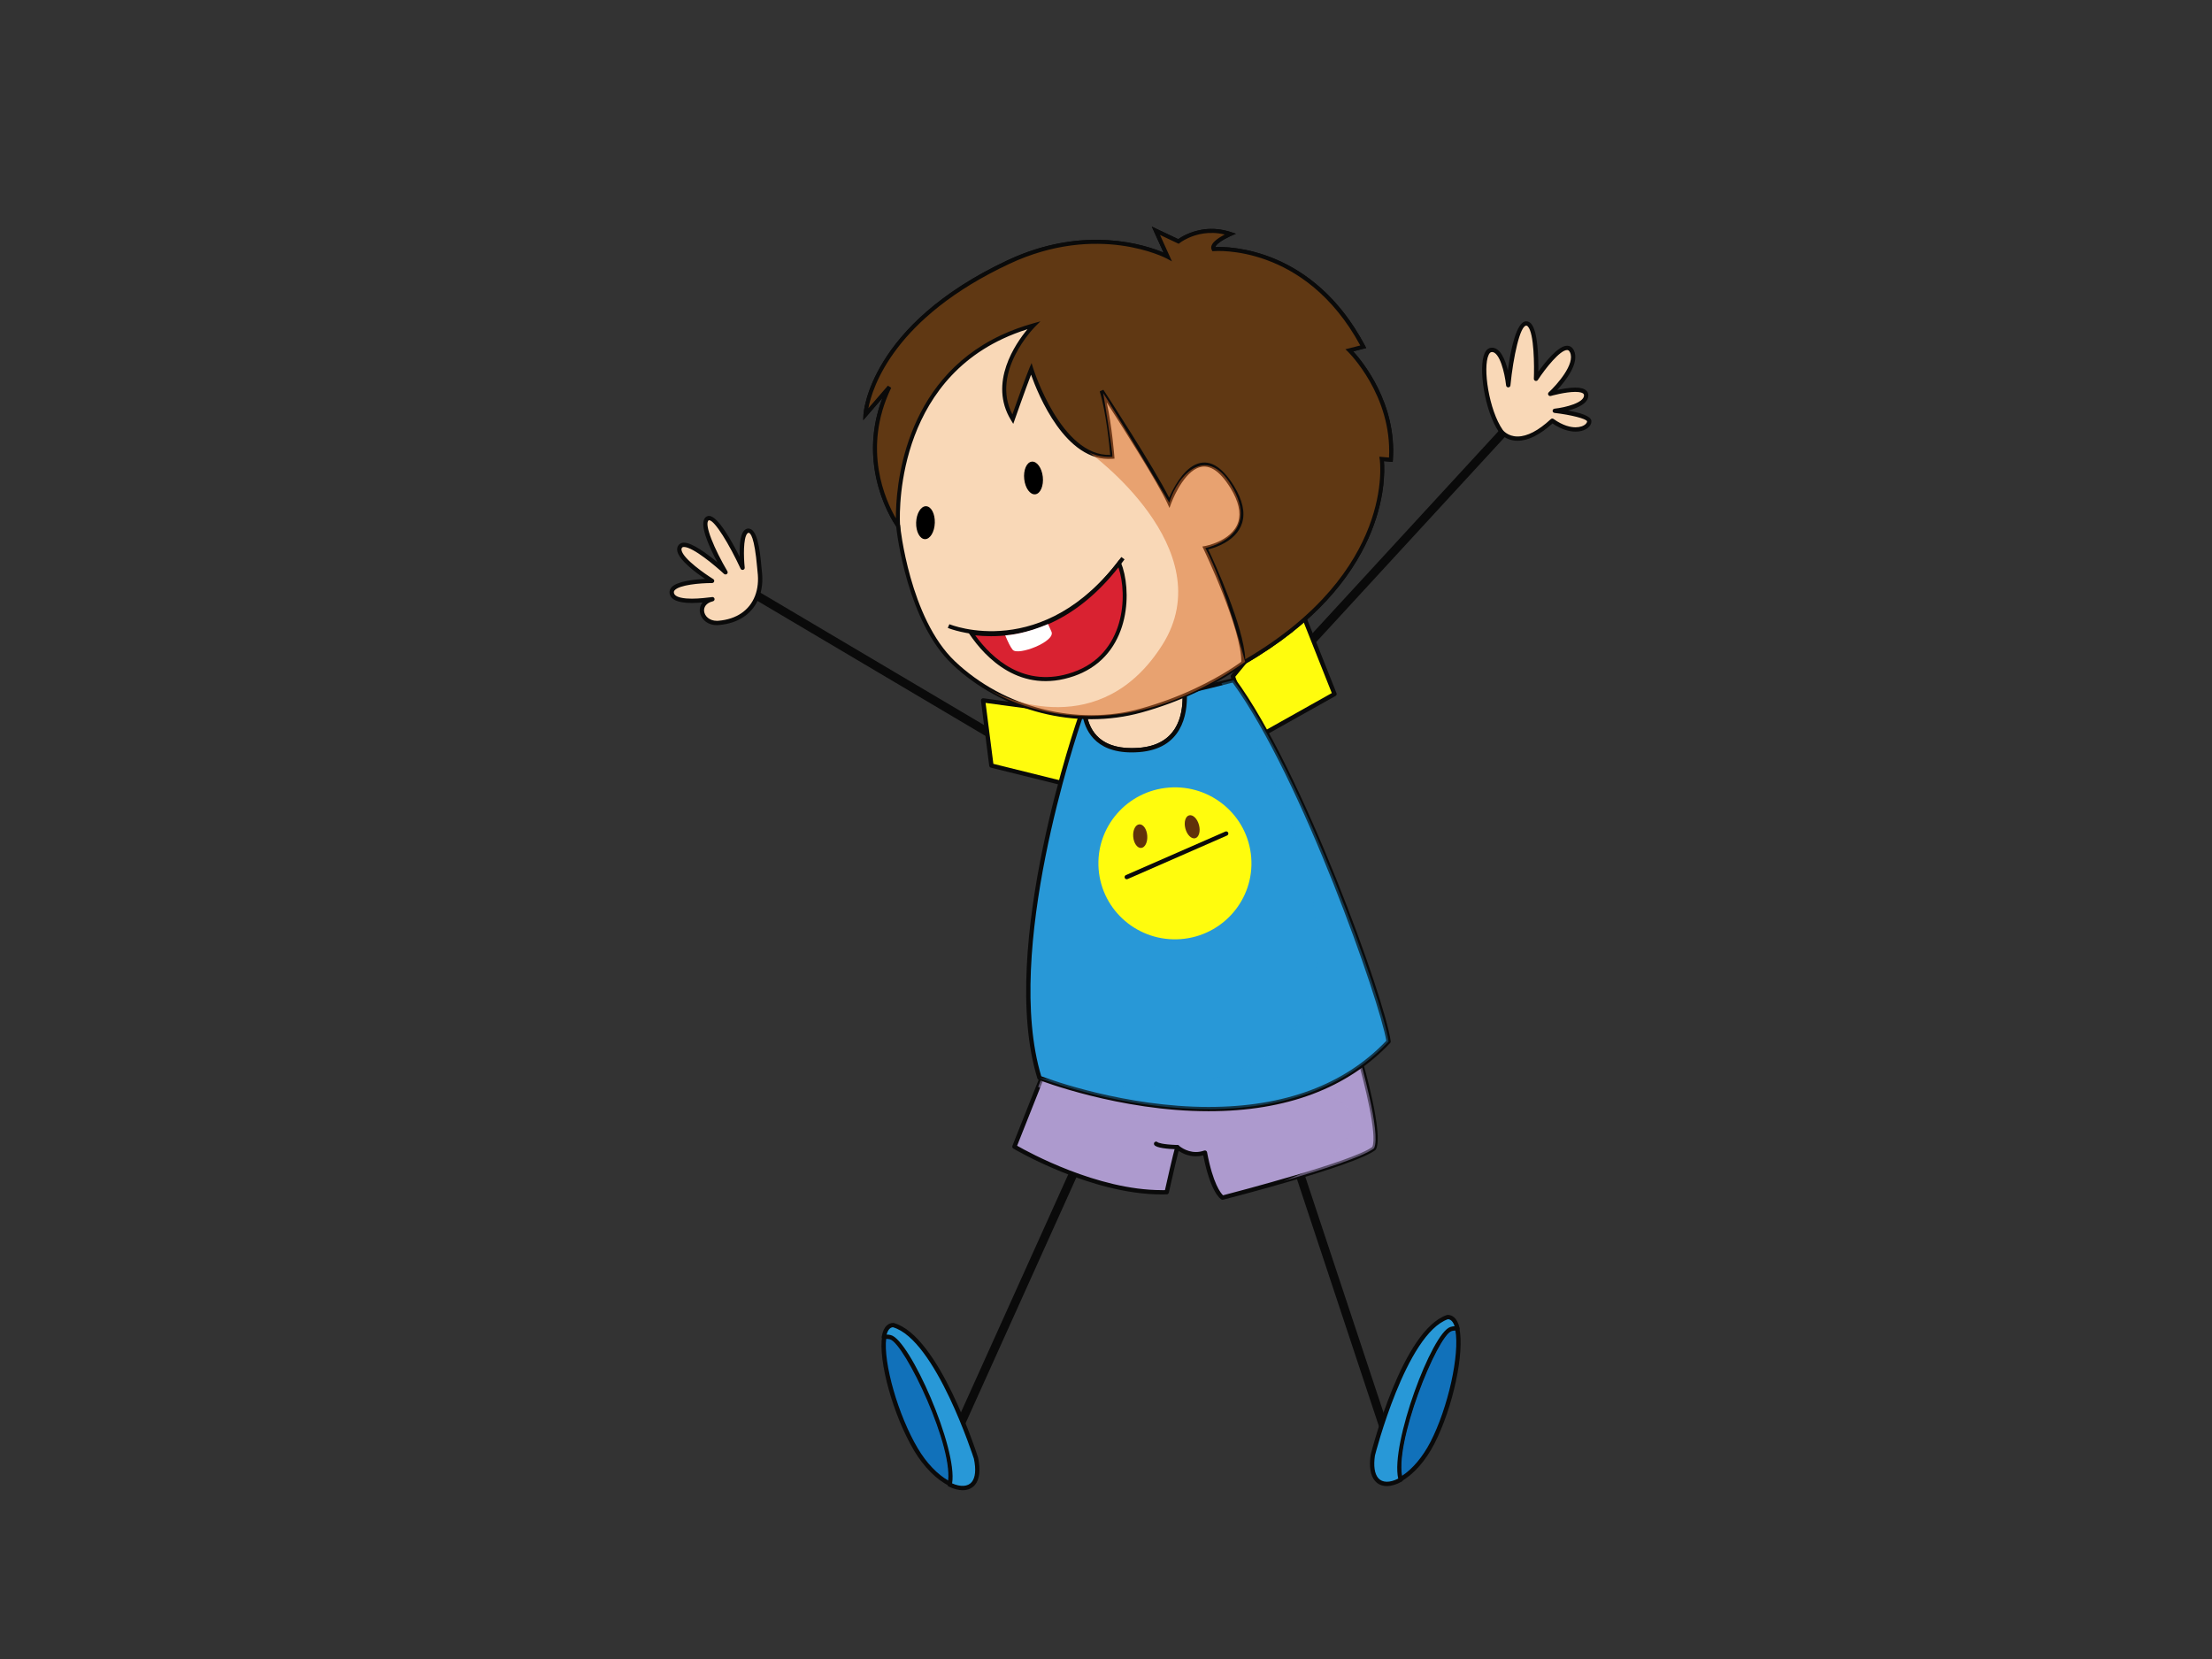 <?xml version="1.0" encoding="utf-8"?>
<!-- Generator: Adobe Illustrator 17.0.0, SVG Export Plug-In . SVG Version: 6.00 Build 0)  -->
<!DOCTYPE svg PUBLIC "-//W3C//DTD SVG 1.1//EN" "http://www.w3.org/Graphics/SVG/1.1/DTD/svg11.dtd">
<svg version="1.1" id="Layer_1" xmlns="http://www.w3.org/2000/svg" xmlns:xlink="http://www.w3.org/1999/xlink" x="0px" y="0px"
	 width="800px" height="600px" viewBox="0 0 800 600" enable-background="new 0 0 800 600" xml:space="preserve">
<rect x="0" y="0" width="800" height="600" fill="#333333" stroke="none"/>
<g>
	<g>
		<path fill="#0A0A0A" d="M346.629,518.453c-0.262,0.012-0.521-0.03-0.765-0.133c-0.789-0.356-1.145-1.275-0.786-2.058
			l44.691-99.113c0.355-0.781,1.292-1.127,2.079-0.784c0.783,0.358,1.138,1.275,0.783,2.055l-44.688,99.116
			C347.689,518.076,347.174,518.404,346.629,518.453L346.629,518.453z"/>
	</g>
	<g>
		<path fill="#0A0A0A" d="M500.547,517.618c-0.699,0.054-1.38-0.371-1.606-1.064l-32.12-96.883
			c-0.275-0.814,0.165-1.706,0.994-1.965c0.834-0.265,1.706,0.178,1.979,0.994l32.121,96.877c0.274,0.814-0.181,1.693-0.998,1.958
			C500.794,517.576,500.67,517.608,500.547,517.618L500.547,517.618z"/>
	</g>
	<g>
		<g>
			<path fill="#AD9ACE" d="M378.376,385.748l-11.5,28.96c0,0,28.831,17.3,55.088,16.462c2.911-13.094,3.842-16.281,3.842-16.281
				s4.236,3.968,9.982,1.967c2.663,14.227,6.366,16.285,6.366,16.285s47.755-12.233,54.784-17.837
				c2.739-5.281-5.284-32.753-5.284-32.753L378.376,385.748z"/>
			<path fill="#0A0A0A" d="M442.153,433.919c-0.139,0-0.271-0.03-0.383-0.099c-0.407-0.223-3.947-2.549-6.596-15.965
				c-0.874,0.223-1.768,0.344-2.648,0.344c-2.847,0-5.059-1.172-6.264-1.976c-0.473,1.82-1.54,6.153-3.54,15.122
				c-0.078,0.343-0.386,0.591-0.736,0.611c-0.632,0.018-1.25,0.027-1.88,0.027h-0.009c-25.652,0-53.356-16.439-53.633-16.607
				c-0.323-0.199-0.458-0.603-0.323-0.952l11.504-28.964c0.115-0.292,0.395-0.482,0.705-0.491l113.277-3.193
				c0.373-0.03,0.681,0.223,0.777,0.56c0.832,2.844,8.027,27.929,5.231,33.323c-0.048,0.099-0.123,0.178-0.202,0.256
				c-7.084,5.64-53.13,17.478-55.088,17.975C442.277,433.91,442.211,433.919,442.153,433.919z M435.787,416.082
				c0.13,0,0.268,0.03,0.389,0.096c0.196,0.115,0.334,0.31,0.376,0.537c2.154,11.476,4.98,14.826,5.782,15.577
				c4.474-1.163,47.037-12.266,53.979-17.487c1.889-4.314-2.977-23.582-5.246-31.452l-112.152,3.155l-11.064,27.863
				c4.061,2.323,29.051,16.052,52.247,16.052c0.434,0.064,0.826,0,1.229-0.012c2.784-12.474,3.688-15.607,3.73-15.746
				c0.075-0.253,0.283-0.461,0.542-0.53c0.259-0.075,0.545,0,0.744,0.19c0.027,0.018,2.543,2.319,6.182,2.319
				c1.003,0,2.004-0.178,2.995-0.53C435.603,416.091,435.694,416.082,435.787,416.082z"/>
		</g>
		<g>
			<path fill="#0A0A0A" d="M425.868,415.663c-0.027,0-0.057,0-0.087,0c-3.429-0.111-7.656-0.488-8.331-1.612
				c-0.223-0.365-0.112-0.844,0.271-1.066c0.329-0.19,0.726-0.121,0.976,0.147c0.16,0.099,1.416,0.781,7.141,0.976
				c0.428,0.018,0.765,0.373,0.759,0.798C426.571,415.308,426.266,415.634,425.868,415.663L425.868,415.663z"/>
		</g>
		<g>
			<g opacity="0.49">
				<path fill="#AD9ACE" d="M491.653,382.551l-113.277,3.197l-2.911,7.327c11.738,5.164,56.031,21.931,102.689,4.549
					c10.542-3.492,22.802,15.951-13.929,29.473c13.537-3.896,28.954-8.792,32.711-11.793
					C499.676,410.023,491.653,382.551,491.653,382.551z"/>
			</g>
		</g>
	</g>
	<g>
		<path fill="#0A0A0A" d="M469.023,239.176c-0.419,0.039-0.847-0.096-1.175-0.4c-0.645-0.585-0.681-1.567-0.099-2.203l78.742-85.579
			c0.581-0.639,1.581-0.69,2.218-0.106c0.639,0.578,0.681,1.57,0.093,2.205l-78.739,85.585
			C469.782,238.98,469.408,239.149,469.023,239.176L469.023,239.176z"/>
	</g>
	<g>
		<path fill="#0A0A0A" d="M361.326,268.727c-0.32,0.033-0.636-0.049-0.922-0.208l-89.478-52.983
			c-0.744-0.437-0.985-1.391-0.545-2.133c0.44-0.738,1.401-0.973,2.151-0.536l89.475,52.97c0.741,0.446,0.985,1.401,0.545,2.136
			C362.281,268.425,361.814,268.687,361.326,268.727L361.326,268.727z"/>
	</g>
	<g>
		<polygon fill="#FFFC0D" points="388.59,284.328 358.551,276.874 355.556,253.306 396.032,258.793 		"/>
		<path fill="#0A0A0A" d="M388.59,285.111c-0.066,0-0.123-0.012-0.193-0.027l-30.039-7.454c-0.307-0.081-0.542-0.349-0.587-0.663
			l-2.995-23.561c-0.033-0.238,0.045-0.482,0.226-0.647c0.165-0.169,0.413-0.253,0.653-0.223l40.491,5.493
			c0.22,0.03,0.422,0.154,0.549,0.343c0.12,0.184,0.154,0.422,0.096,0.645l-7.448,25.523
			C389.244,284.888,388.93,285.111,388.59,285.111z M359.268,276.25l28.779,7.14l6.984-23.949l-38.581-5.228L359.268,276.25z"/>
	</g>
	<g>
		<polygon fill="#FFFC0D" points="453.654,267.265 482.641,251.008 468.983,216.555 445.874,244.59 		"/>
		<path fill="#0A0A0A" d="M453.654,268.039c-0.097,0-0.187-0.012-0.278-0.054c-0.22-0.075-0.388-0.253-0.461-0.466l-7.782-22.684
			c-0.085-0.253-0.033-0.533,0.142-0.738l23.094-28.026c0.181-0.211,0.452-0.317,0.726-0.28c0.277,0.042,0.506,0.226,0.606,0.491
			l13.669,34.441c0.147,0.365,0,0.774-0.341,0.967l-28.987,16.255C453.922,268.007,453.783,268.039,453.654,268.039z
			 M446.76,244.747l7.33,21.38l27.574-15.466l-12.931-32.581L446.76,244.747z"/>
	</g>
	<g>
		<path fill="#F9D8B7" d="M411.931,271.236c14.932-1.139,16.893-12.959,16.507-20.907c-16.176,3.845-31.656,7.204-36.17,8.177
			C393.266,264.313,397.249,272.351,411.931,271.236z"/>
		<path fill="#0A0A0A" d="M409.249,272.119L409.249,272.119c-13.44,0-16.89-8.442-17.758-13.474
			c-0.064-0.41,0.196-0.808,0.605-0.898c5.727-1.235,20.729-4.511,36.167-8.168c0.223-0.057,0.467,0,0.648,0.13
			c0.19,0.145,0.301,0.355,0.317,0.594c0.367,7.59-1.401,20.497-17.24,21.708C411.033,272.083,410.12,272.119,409.249,272.119z
			 M393.182,259.11c1.136,5.39,4.902,11.452,16.068,11.452l0,0c0.834,0,1.702-0.03,2.618-0.099
			c13.299-1.015,16.017-10.765,15.83-19.153C413.202,254.735,399.264,257.796,393.182,259.11z"/>
	</g>
	<g>
		<path fill="#2898D7" d="M446.115,245.994c-5.649,1.455-11.702,2.932-17.677,4.335c0.386,7.948-1.575,19.768-16.507,20.907
			c-14.682,1.115-18.666-6.924-19.663-12.73c-0.868,0.199-1.335,0.286-1.335,0.286s-29.677,83.4-14.989,131.038
			c0,0,83.054,32.663,126.254-13.154C500.336,362.775,471.135,279.971,446.115,245.994z"/>
		<path fill="#0A0A0A" d="M437.076,401.891c0,0,0,0-0.006,0c-32.209,0-61.126-11.223-61.41-11.341
			c-0.232-0.075-0.4-0.262-0.464-0.488c-14.594-47.342,14.697-130.688,14.995-131.526c0.091-0.256,0.31-0.446,0.573-0.5l1.332-0.289
			c0.22-0.046,0.428,0,0.611,0.117c0.178,0.117,0.292,0.307,0.334,0.515c1.019,5.953,5.071,13.112,18.825,12.082
			c13.799-1.058,16.204-11.512,15.791-20.09c-0.009-0.38,0.238-0.705,0.605-0.793c6.586-1.557,12.525-3.019,17.656-4.329
			c0.307-0.081,0.639,0.033,0.828,0.289c24.375,33.091,54.227,116.067,56.227,131.035c0.03,0.226-0.045,0.464-0.208,0.636
			C487.335,393.591,465.224,401.891,437.076,401.891z M376.586,389.237c3.372,1.275,30.494,11.1,60.485,11.1h0.006
			c27.541,0.006,49.168-8.044,64.296-23.923c-2.157-13.712-30.548-95.196-55.574-129.535c-4.86,1.254-10.421,2.616-16.544,4.061
			c0.229,7.653-1.859,19.892-17.267,21.07c-14.983,1.142-19.177-7.15-20.343-12.57l-0.118,0.021
			C389.328,265.834,362.917,344.034,376.586,389.237z"/>
	</g>
	<g>
		<g>
			<path fill="#FFFC0D" d="M452.521,310.13c1.172,15.131-10.229,28.349-25.474,29.511c-15.24,1.157-28.541-10.165-29.714-25.296
				c-1.169-15.134,10.229-28.345,25.474-29.511C438.047,283.674,451.349,294.999,452.521,310.13z"/>
		</g>
		<g>
			<path fill="#61320A" d="M433.633,298.38c0.603,2.278-0.009,4.423-1.37,4.781c-1.362,0.35-2.95-1.214-3.555-3.498
				c-0.608-2.293,0.006-4.432,1.368-4.785C431.443,294.529,433.03,296.09,433.633,298.38z"/>
		</g>
		<g>
			<path fill="#61320A" d="M414.916,302.209c0.184,2.36-0.798,4.354-2.205,4.459c-1.398,0.106-2.684-1.714-2.871-4.071
				c-0.184-2.362,0.802-4.356,2.211-4.459C413.455,298.03,414.739,299.85,414.916,302.209z"/>
		</g>
		<g>
			<path fill="#0A0A0A" d="M407.568,317.982c-0.325,0.03-0.636-0.147-0.78-0.461c-0.172-0.386,0.009-0.856,0.404-1.027
				l35.971-15.743c0.394-0.181,0.844,0.003,1.03,0.392c0.168,0.397-0.012,0.855-0.404,1.027l-35.962,15.748
				C407.74,317.961,407.653,317.982,407.568,317.982L407.568,317.982z"/>
		</g>
	</g>
	<g>
		<path fill="#F9D8B7" d="M542.839,155.917c0,0,5.74,8.147,18.566-3.757c7.894,5.634,13.549,2.474,13.368,0.145
			c-0.184-2.323-12.47-3.724-12.47-3.724s11.301-1.254,11.355-5.553c0.067-4.29-13.007-0.566-13.007-0.566s10.635-9.78,7.843-15.414
			c-2.793-5.643-12.976,9.961-12.976,9.961s0.807-19.958-3.517-20.012c-4.32-0.06-6.517,22.341-6.517,22.341
			s-1.413-13.157-6.098-12.793C534.707,126.89,536.656,147.035,542.839,155.917z"/>
		<path fill="#0A0A0A" d="M548.847,159.409L548.847,159.409c-4.447,0-6.565-2.917-6.646-3.046
			c-5.327-7.647-7.644-23.642-5.21-28.731c0.702-1.452,1.657-1.817,2.335-1.871c3.224-0.274,5.041,4.296,6.005,8.204
			c0.997-7.276,3.067-17.752,6.652-17.752c0.654,0.009,1.221,0.28,1.706,0.789c2.522,2.633,2.73,12.501,2.675,17.394
			c2.443-3.393,7.18-9.355,10.394-9.355c0.732,0,1.76,0.283,2.443,1.66c2.224,4.51-3.001,11.076-6.038,14.342
			c1.889-0.41,4.432-0.859,6.58-0.859c1.958,0,3.269,0.368,4.026,1.13c0.452,0.458,0.681,1.055,0.675,1.73
			c-0.043,2.914-3.965,4.565-7.352,5.441c4.137,0.732,8.319,1.926,8.46,3.763c0.051,0.705-0.241,1.44-0.823,2.073
			c-1.06,1.13-2.847,1.778-4.914,1.778c-1.853,0-4.755-0.521-8.346-2.943C556.867,157.312,552.625,159.409,548.847,159.409z
			 M539.576,127.312c-0.518,0.027-0.865,0.359-1.172,0.994c-2.226,4.643,0.109,20.033,5.08,27.168
			c0.069,0.093,1.762,2.383,5.363,2.383c3.498,0,7.538-2.106,12.024-6.267c0.278-0.259,0.684-0.283,0.985-0.067
			c3.498,2.492,6.261,3.019,7.961,3.019c1.599,0,3.016-0.479,3.763-1.287c0.286-0.299,0.431-0.618,0.407-0.886
			c-0.304-0.928-5.806-2.335-11.768-3.025c-0.395-0.042-0.699-0.371-0.699-0.768c0.003-0.398,0.304-0.726,0.699-0.771
			c4.103-0.455,10.63-2.154,10.666-4.791c0.003-0.259-0.072-0.446-0.232-0.615c-0.25-0.247-0.949-0.663-2.908-0.663
			c-3.676,0-8.827,1.452-8.873,1.473c-0.352,0.096-0.72-0.049-0.903-0.368c-0.172-0.313-0.112-0.705,0.154-0.955
			c2.838-2.615,9.747-10.307,7.67-14.498c-0.343-0.702-0.744-0.792-1.034-0.792c-2.558,0-7.851,6.64-10.578,10.834
			c-0.193,0.292-0.57,0.422-0.895,0.313c-0.341-0.106-0.566-0.419-0.549-0.771c0.175-4.432,0.142-16.478-2.178-18.9
			c-0.256-0.274-0.449-0.301-0.57-0.301c-2.224,0-4.703,11.223-5.722,21.642c-0.045,0.392-0.376,0.693-0.783,0.693l0,0
			c-0.398,0-0.732-0.295-0.784-0.693C544.201,134.733,542.36,127.312,539.576,127.312z"/>
	</g>
	<g>
		<path fill="#F9D8B7" d="M273.791,215.811c1.037-2.672,1.38-5.788,0.958-9.172c-0.238-1.871-0.874-14.971-4.097-14.721
			c-3.51,0.274-2.1,13.429-2.1,13.429s-9.43-20.346-12.765-17.752c-3.336,2.6,6.607,19.388,6.607,19.388s-13.962-12.97-16.433-9.274
			c-2.456,3.7,11.57,12.377,11.57,12.377s-14.917-0.03-14.601,4.227c0.325,4.435,12.211,2.693,14.721,2.395
			c-6.384,1.509-4.121,9.123,2.29,8.574C266.964,224.678,271.737,221.098,273.791,215.811z"/>
		<path fill="#0A0A0A" d="M259.293,226.091L259.293,226.091c-3.687-0.009-5.908-2.434-6.188-4.842
			c-0.123-1.066,0.12-2.311,0.992-3.362c-1.209,0.102-2.555,0.187-3.89,0.187c-5.17,0-7.873-1.248-8.057-3.706
			c-0.054-0.72,0.208-1.41,0.744-1.995c2.073-2.208,8.463-2.826,12.112-2.998c-3.332-2.253-9.313-6.707-10.039-9.994
			c-0.172-0.795-0.057-1.498,0.346-2.103c0.307-0.455,0.91-1.013,2.064-1.013c3.016,0,8.481,4.098,12.088,7.11
			c-3.037-5.658-6.942-14.224-4.167-16.39c0.341-0.256,0.726-0.395,1.154-0.395c3.146,0,8.249,9.208,11.051,14.787
			c-0.099-3.311,0.066-7.665,1.506-9.376c0.437-0.521,0.985-0.814,1.582-0.856c0,0,0,0,0.006,0c3.175,0,4.176,6.8,4.812,14.152
			c0.051,0.569,0.084,1,0.12,1.244c0.434,3.501,0.096,6.713-1.009,9.551c-2.263,5.818-7.412,9.355-14.519,9.957
			C259.77,226.082,259.528,226.091,259.293,226.091z M257.651,215.925c0.377,0,0.702,0.278,0.771,0.645
			c0.081,0.413-0.184,0.802-0.591,0.892c-2.579,0.618-3.335,2.263-3.178,3.603c0.199,1.72,1.868,3.468,4.64,3.468l0,0
			c0.193,0,0.383-0.012,0.582-0.03c6.469-0.549,11.151-3.736,13.184-8.972c1.009-2.592,1.317-5.556,0.913-8.804
			c-0.03-0.253-0.072-0.702-0.123-1.298c-0.994-11.494-2.501-12.733-3.103-12.733c-0.139,0.015-0.317,0.054-0.525,0.307
			c-1.422,1.693-1.301,8.421-0.889,12.256c0.045,0.386-0.199,0.732-0.57,0.832c-0.373,0.106-0.759-0.075-0.916-0.422
			c-3.995-8.614-9.353-17.523-11.395-17.523c-0.069,0-0.123,0.012-0.178,0.063c-1.733,1.341,2.181,10.588,6.794,18.385
			c0.193,0.326,0.12,0.763-0.181,0.997c-0.302,0.238-0.745,0.223-1.03-0.036c-2.908-2.709-11.187-9.732-14.48-9.732
			c-0.488,0-0.66,0.163-0.753,0.313c-0.106,0.157-0.232,0.419-0.123,0.919c0.684,3.125,8.496,8.545,11.446,10.374
			c0.292,0.181,0.428,0.536,0.34,0.864c-0.102,0.341-0.412,0.576-0.756,0.576l0,0c-4.459,0-11.726,0.672-13.486,2.564
			c-0.325,0.35-0.349,0.645-0.334,0.829c0.145,1.965,4.131,2.257,6.496,2.257c2.717,0,5.529-0.362,6.894-0.521l0.458-0.063
			C257.591,215.931,257.619,215.925,257.651,215.925z"/>
	</g>
	<g>
		<g>
			<path fill="#1171BA" d="M524.653,480.538c-6.149,1.862-21.726,42.769-18.189,54.489c3.923-2.211,8.246-6.707,11.567-13.16
				c6.649-12.896,10.937-32.934,8.957-41.509C526.301,480.224,525.533,480.27,524.653,480.538z"/>
			<path fill="#0A0A0A" d="M506.464,535.807c-0.097,0-0.196-0.018-0.299-0.057c-0.211-0.091-0.379-0.275-0.449-0.497
				c-3.543-11.735,11.913-53.41,18.704-55.462c0.97-0.286,1.895-0.349,2.712-0.196c0.307,0.057,0.554,0.292,0.623,0.587
				c2.034,8.876-2.26,28.909-9.026,42.039c-3.134,6.086-7.46,11.003-11.88,13.489C506.738,535.774,506.596,535.807,506.464,535.807z
				 M526.217,481.068c-0.418,0-0.871,0.066-1.34,0.217c-5.062,1.528-20.497,39.37-17.906,52.527c3.85-2.474,7.583-6.9,10.368-12.301
				c6.372-12.368,10.65-31.735,9.003-40.442C526.295,481.068,526.25,481.068,526.217,481.068z"/>
		</g>
		<g>
			<path fill="#2898D7" d="M523.539,476.332c-15.818,5.366-27.038,49.918-27.038,49.918c-1.476,10.036,3.808,12.443,10.096,8.894
				c-3.534-11.714,12.04-52.633,18.189-54.483c0.886-0.268,1.651-0.304,2.338-0.189C526.53,477.902,525.391,476.308,523.539,476.332
				z"/>
			<path fill="#0A0A0A" d="M501.577,537.461c-1.744,0-3.221-0.636-4.276-1.847c-1.666-1.91-2.211-5.185-1.573-9.485
				c0.473-1.907,11.512-45.091,27.556-50.535c0.085-0.025,0.163-0.046,0.247-0.046c1.509,0,3.45,0.832,4.353,4.757
				c0.064,0.253-0.018,0.531-0.196,0.711c-0.181,0.186-0.452,0.277-0.714,0.226c-0.576-0.109-1.238-0.06-1.965,0.162
				c-5.197,1.57-21.32,41.401-17.662,53.522c0.112,0.343-0.048,0.714-0.37,0.901C505.075,536.897,503.207,537.461,501.577,537.461z
				 M523.668,477.109c-15.176,5.369-26.297,48.887-26.405,49.321c-0.552,3.763-0.133,6.607,1.223,8.168
				c1.474,1.687,4.137,1.717,7.201,0.156c-2.859-12.512,12.197-52.819,18.87-54.835c0.533-0.162,1.037-0.253,1.525-0.277
				C525.536,478.007,524.725,477.154,523.668,477.109z"/>
		</g>
	</g>
	<g>
		<g>
			<path fill="#1171BA" d="M322.158,483.367c6.264,1.488,24.269,41.401,21.446,53.305c-4.047-1.97-8.635-6.207-12.341-12.44
				c-7.412-12.48-12.898-32.23-11.437-40.903C320.498,483.153,321.272,483.153,322.158,483.367z"/>
			<path fill="#0A0A0A" d="M343.604,537.452c-0.114,0-0.238-0.03-0.344-0.076c-4.552-2.22-9.174-6.866-12.678-12.756
				c-7.545-12.712-13.046-32.455-11.534-41.419c0.054-0.31,0.277-0.549,0.584-0.633c0.826-0.205,1.742-0.193,2.715,0.045
				c6.894,1.643,24.845,42.311,22.024,54.239c-0.057,0.232-0.214,0.421-0.431,0.524
				C343.833,537.422,343.719,537.452,343.604,537.452z M320.513,484.005c-1.124,8.783,4.312,27.852,11.428,39.825
				c3.097,5.237,7.095,9.425,11.085,11.663c1.796-13.29-15.896-50.147-21.049-51.373
				C321.453,483.994,320.962,483.951,320.513,484.005z"/>
		</g>
		<g>
			<path fill="#2898D7" d="M322.993,479.227c16.122,4.411,30.003,48.207,30.003,48.207c2.088,9.942-3.043,12.654-9.539,9.494
				c2.82-11.91-15.194-51.828-21.446-53.313c-0.898-0.208-1.663-0.208-2.341-0.033C320.106,480.963,321.146,479.315,322.993,479.227
				z"/>
			<path fill="#0A0A0A" d="M348.163,538.958c-1.534,0-3.239-0.446-5.056-1.332c-0.322-0.166-0.494-0.521-0.415-0.877
				c2.916-12.326-15.577-51.123-20.868-52.377c-0.723-0.172-1.389-0.187-1.964-0.042c-0.254,0.069-0.528-0.009-0.72-0.184
				c-0.196-0.175-0.289-0.44-0.247-0.702c0.669-4.004,2.585-4.929,4.068-4.998c0.078-0.012,0.163,0,0.241,0.021
				c16.348,4.477,29.975,46.935,30.545,48.734c0.93,4.417,0.551,7.764-1.088,9.768C351.597,538.268,350.043,538.958,348.163,538.958
				z M344.342,536.481c3.104,1.353,5.728,1.193,7.111-0.494c1.319-1.618,1.588-4.522,0.777-8.397
				c-0.118-0.359-13.845-43.13-29.316-47.583c-1.051,0.109-1.814,1.009-2.257,2.669c0.488-0.042,1,0.057,1.527,0.184
				C328.976,484.466,346.439,523.821,344.342,536.481z"/>
		</g>
	</g>
	<g opacity="0.31">
		<path fill="#2898D7" d="M446.115,245.994c-1.422,0.37-2.92,0.732-4.378,1.096c10.856,17.204,102.885,169.625-65.793,142.74
			c0,0,83.054,32.663,126.254-13.154C500.336,362.775,471.135,279.971,446.115,245.994z"/>
	</g>
	<g>
		<g>
			<g>
				<g>
					<path fill="#F9D8B7" d="M324.806,190.095c0,0-16.562-22.422-3.133-50.15l-8.668,10.002c0,0,1.29-31.578,51.765-55.193
						c32.787-15.342,57.531-1.895,57.531-1.895l-4.26-9.394l8.156,3.86c0,0,7.809-6.306,18.776-2.7c0,0-7.36,3.176-6.056,5.483
						c0,0,33.69-3.323,54.13,35.299l-5.016,1.286c0,0,16.61,16.056,15.004,39.569l-3.338-0.286c0,0,6.638,41.102-50.039,73.711
						c0,0-14.209,11.003-36.954,17.288c-24.898,6.887-50.972-1.299-67.8-17.252C328.069,223.777,324.806,190.095,324.806,190.095z"
						/>
				</g>
				<g>
					<path fill="#0A0A0A" d="M432.693,250.354c-6.393,2.992-13.049,5.46-19.81,7.327c-23.558,6.517-50.451-0.319-68.487-17.424
						c-16.161-15.321-19.984-47.113-20.292-49.885c-1.383-1.994-14.399-21.816-4.954-46.417l-6.953,8.023l0.09-2.049
						c0.012-0.313,1.886-32.286,52.19-55.829c27.692-12.959,49.994-5.435,56.35-2.73l-4.269-9.418l9.569,4.531
						c0.494-0.353,1.474-0.988,2.859-1.636c3.573-1.672,9.292-3.185,16.218-0.907l1.796,0.591l-2.205,0.964
						c-2.886,1.353-4.956,2.853-5.27,3.817c0,0.009-0.009,0.021-0.012,0.03c4.836-0.196,35.326,0.078,54.172,35.718l0.434,0.814
						l-4.715,1.208c3.435,3.766,15.746,18.798,14.348,39.222l-0.054,0.76l-3.185-0.286c0.533,6.333,1.269,43.747-50.5,73.536
						C450.038,240.309,443.591,245.253,432.693,250.354L432.693,250.354z M321.122,139.476l1.199,0.774
						c-13.073,27.001,2.904,49.189,3.064,49.409l0.12,0.163l0.024,0.193c0.03,0.331,3.435,33.6,19.876,49.186
						c17.683,16.764,44.034,23.461,67.125,17.077c6.662-1.841,13.251-4.269,19.566-7.228c10.738-5.023,17.063-9.883,17.132-9.937
						c55.67-32.033,49.831-72.608,49.764-73.012l-0.151-0.928l3.519,0.304c1.154-22.491-14.673-38.101-14.833-38.255l-0.937-0.904
						l5.375-1.377c-20-36.869-52.66-34.145-52.988-34.115l-0.458,0.042l-0.229-0.395c-0.277-0.479-0.319-1.036-0.141-1.588
						c0.509-1.555,2.865-3.064,4.802-4.076c-5.679-1.353-10.352-0.063-13.374,1.35c-1.85,0.865-2.919,1.714-2.928,1.726
						l-0.362,0.283l-6.755-3.197l4.329,9.557l-1.913-1.036c-0.247-0.126-24.832-13.076-56.869,1.916
						c-41.636,19.482-49.557,44.558-51.021,52.232L321.122,139.476L321.122,139.476z"/>
				</g>
			</g>
			<g>
				<g>
					<path fill="#603813" d="M493.047,125.408c-20.44-38.623-54.13-35.299-54.13-35.299c-1.304-2.308,6.056-5.483,6.056-5.483
						c-10.967-3.606-18.776,2.7-18.776,2.7l-8.156-3.86l4.26,9.394c0,0-24.745-13.447-57.531,1.895
						c-50.476,23.615-51.765,55.193-51.765,55.193l8.668-10.002c-13.429,27.728,3.133,50.15,3.133,50.15
						s-4.462-57.477,49.021-72.443c0,0-17.65,17.523-7.535,33.967c0,0,5.001-14.251,6.676-18.213c0,0,10.289,33.305,29.343,31.801
						c0,0-1.115-14.829-3.881-23.859c0,0,20.105,30.834,24.458,40.445c0,0,9.78-26.827,22.778-5.623
						c11.232,18.301-9.741,22.031-9.741,22.031s14.013,29.177,13.733,41.485c56.676-32.609,50.039-73.711,50.039-73.711l3.338,0.286
						c1.606-23.513-15.004-39.569-15.004-39.569L493.047,125.408z"/>
				</g>
				<g>
					<path fill="#0A0A0A" d="M448.911,240.944l0.03-1.262c0.274-11.997-13.537-40.867-13.676-41.156l-0.413-0.868l0.955-0.175
						c0.027,0,2.383-0.431,5.014-1.667c2.579-1.205,5.896-3.407,7.023-7.065c1.033-3.38,0.096-7.481-2.799-12.202
						c-4.071-6.644-8.165-9.063-12.155-7.198c-5.607,2.624-9.288,12.585-9.322,12.684l-0.609,1.672l-0.729-1.606
						c-3.381-7.457-16.478-28.053-21.971-36.58c1.934,8.752,2.763,19.499,2.766,19.623l0.057,0.729l-0.729,0.06
						c-16.951,1.341-26.93-23.287-29.454-30.428c-2.049,5.294-5.882,16.218-5.927,16.345l-0.512,1.449l-0.786-1.296
						c-8.331-13.531,1.693-27.86,5.929-32.937c-3.125,0.973-6.125,2.145-8.948,3.462c-40.412,18.906-37.179,67.016-37.128,67.499
						l0.196,2.543l-1.506-2.037c-0.163-0.217-14.983-20.771-5.068-46.58l-6.953,8.023l0.09-2.049
						c0.012-0.313,1.886-32.286,52.19-55.829c27.692-12.959,49.994-5.435,56.35-2.73l-4.269-9.418l9.569,4.531
						c0.494-0.353,1.474-0.988,2.859-1.636c3.573-1.672,9.292-3.185,16.218-0.907l1.796,0.591l-2.205,0.964
						c-2.886,1.353-4.956,2.853-5.27,3.817c0,0.009-0.009,0.021-0.012,0.03c4.836-0.196,35.326,0.078,54.172,35.718l0.434,0.814
						l-4.715,1.208c3.435,3.766,15.746,18.798,14.348,39.222l-0.054,0.76l-3.185-0.286c0.533,6.333,1.269,43.747-50.5,73.536
						L448.911,240.944L448.911,240.944z M436.971,198.706c2.247,4.757,12.889,27.942,13.401,39.737
						c54.45-31.891,48.683-71.942,48.619-72.343l-0.151-0.928l3.519,0.304c1.154-22.491-14.673-38.101-14.833-38.255l-0.937-0.904
						l5.375-1.377c-20.018-36.908-52.66-34.145-52.988-34.115l-0.458,0.042l-0.229-0.395c-0.277-0.479-0.319-1.036-0.141-1.588
						c0.509-1.555,2.865-3.064,4.802-4.076c-5.679-1.353-10.352-0.063-13.374,1.35c-1.85,0.865-2.919,1.714-2.928,1.726
						l-0.362,0.283l-6.755-3.197l4.329,9.557l-1.913-1.036c-0.241-0.13-24.845-13.073-56.869,1.916
						c-41.636,19.482-49.557,44.558-51.021,52.232l7.063-8.165l1.199,0.774c-10.714,22.124-1.931,40.99,1.693,47.231
						c-0.045-10.585,2.326-49.541,38.053-66.257c3.6-1.687,7.496-3.121,11.576-4.266l2.645-0.744l-1.955,1.955
						c-0.169,0.166-16.164,16.336-8.189,31.711c1.338-3.787,4.794-13.525,6.153-16.746l0.787-1.829l0.581,1.88
						c0.099,0.328,10.069,31.874,27.866,31.346c-0.277-3.118-1.428-15.257-3.793-22.961l1.304-0.62
						c0.783,1.196,18.385,28.243,23.793,39.053c1.338-3.059,4.682-9.723,9.467-11.958c4.764-2.227,9.464,0.373,13.98,7.737
						c3.122,5.083,4.11,9.575,2.941,13.377c-1.024,3.302-3.718,6.056-7.806,7.969C439.611,197.971,437.953,198.463,436.971,198.706
						L436.971,198.706z"/>
				</g>
			</g>
			<g>
				<path d="M370.428,173.298c0.358,3.263,2.154,5.713,4.01,5.471c1.85-0.229,3.055-3.07,2.706-6.324
					c-0.368-3.257-2.16-5.715-4.019-5.48C371.268,167.203,370.066,170.038,370.428,173.298z"/>
			</g>
			<g>
				<path d="M331.335,188.99c-0.096,3.284,1.329,5.969,3.197,5.999c1.85,0.027,3.456-2.616,3.552-5.906
					c0.109-3.284-1.32-5.971-3.185-6.001C333.041,183.051,331.444,185.7,331.335,188.99z"/>
			</g>
			<g>
				<path fill="#0A0A0A" d="M380.591,224.774c-20.286,9.491-37.574,2.426-37.819,2.314l0.585-1.332
					c0.352,0.144,34.034,13.866,62.19-24.302l1.157,0.85C398.168,213.876,389.117,220.782,380.591,224.774L380.591,224.774z"/>
			</g>
			<g>
				<g>
					<path fill="#D92231" d="M351.176,228.856c5.278,7.815,17.791,21.648,37.092,14.953c19.801-6.87,20.747-29.708,16.463-40.072
						C385.043,229.498,362.98,230.547,351.176,228.856z"/>
				</g>
				<g>
					<path fill="#0A0A0A" d="M391.395,243.322c-0.919,0.431-1.889,0.819-2.904,1.181c-19.467,6.752-32.115-6.647-37.917-15.234
						l-0.925-1.356l1.639,0.229c6.761,0.973,17.195,1.016,28.466-4.26c8.963-4.191,17.171-11.112,24.402-20.585l0.771-1.003
						l0.47,1.154C409.294,212.873,409.232,234.976,391.395,243.322L391.395,243.322z M352.709,229.788
						c5.945,8.21,17.749,19.439,35.333,13.341c18.93-6.538,19.885-27.873,16.457-37.924c-7.18,9.129-15.306,15.851-24.149,19.988
						C369.63,230.21,359.657,230.55,352.709,229.788L352.709,229.788z"/>
				</g>
			</g>
			<g>
				<path fill="#FFFFFF" d="M366.252,235c1.85,2.314,15.637-3.001,14.022-6.559c-0.473-1.04-0.672-1.483-1.248-2.751
					c-5.583,2.356-10.756,3.739-15.471,4.115C364.637,232.37,365.396,233.93,366.252,235z"/>
			</g>
		</g>
		<g opacity="0.5">
			<path fill="#D76B2A" d="M393.796,163.506c0,0,48.65,34.911,26.556,69.758s-56.962,19.78-62.78,15.972
				c0,0,39.316,27.502,92.749-9.859c0,0-7.309-27.903-14.396-41.174c0,0,19.557-3.749,10.302-21.073
				c-9.25-17.333-20.184-5.691-23.339,4.664c0,0-21.684-36.421-23.883-39.569c0,0,3.426,20.856,3.306,22.982
				C402.311,165.209,397.125,165.549,393.796,163.506z"/>
		</g>
	</g>
</g>
</svg>
